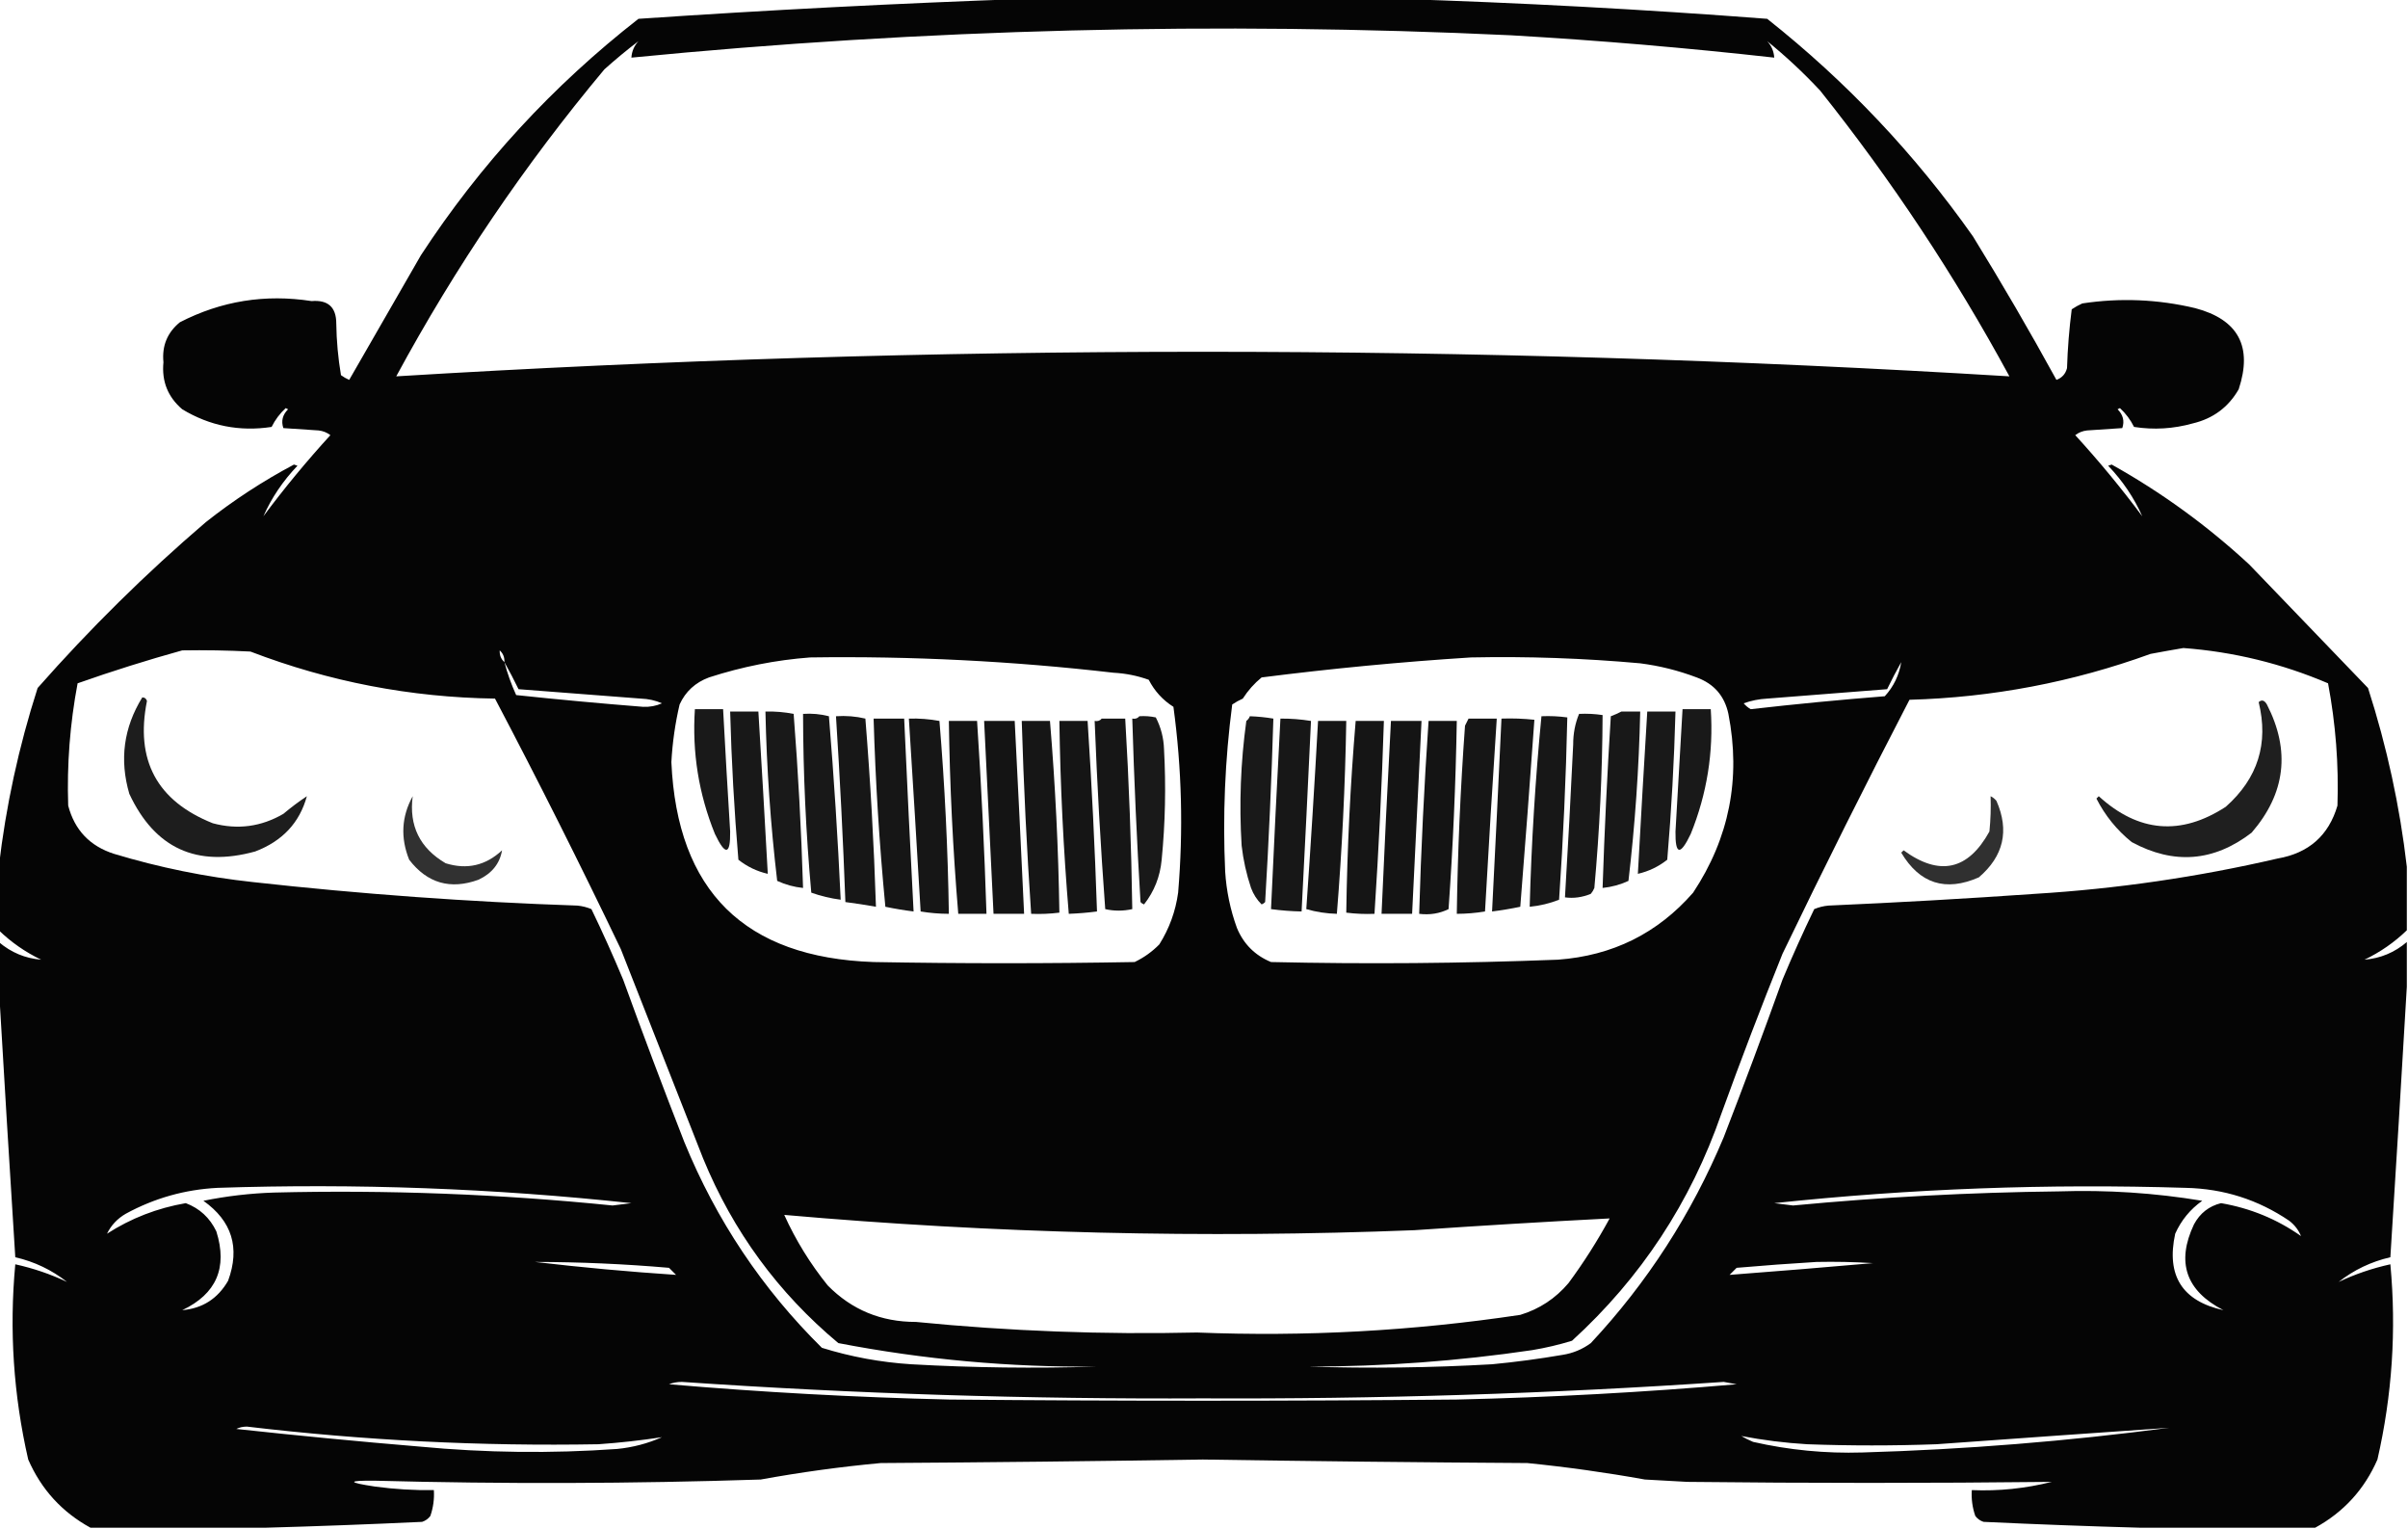 <?xml version="1.0" encoding="UTF-8"?>
<!DOCTYPE svg PUBLIC "-//W3C//DTD SVG 1.1//EN" "http://www.w3.org/Graphics/SVG/1.1/DTD/svg11.dtd">
<svg xmlns="http://www.w3.org/2000/svg" version="1.1" width="1024px" height="650px" style="shape-rendering:geometricPrecision; text-rendering:geometricPrecision; image-rendering:optimizeQuality; fill-rule:evenodd; clip-rule:evenodd" xmlns:xlink="http://www.w3.org/1999/xlink">
<g><path style="opacity:0.98" fill="#000000" d="M 436.5,-0.5 C 488.833,-0.5 541.167,-0.5 593.5,-0.5C 646.072,1.129 698.738,3.963 751.5,8C 785.198,34.694 814.365,65.527 839,100.5C 851.338,120.506 863.172,140.839 874.5,161.5C 876.868,160.631 878.368,158.965 879,156.5C 879.261,148.13 879.928,139.797 881,131.5C 882.419,130.54 883.919,129.707 885.5,129C 901.631,126.56 917.631,127.227 933.5,131C 951.845,135.853 958.012,147.353 952,165.5C 947.637,173.109 941.137,177.942 932.5,180C 924.236,182.316 915.903,182.816 907.5,181.5C 905.978,178.447 903.978,175.78 901.5,173.5C 901.167,173.667 900.833,173.833 900.5,174C 902.848,176.354 903.514,179.021 902.5,182C 897.5,182.333 892.5,182.667 887.5,183C 885.616,183.216 883.949,183.883 882.5,185C 892.597,196.039 902.097,207.539 911,219.5C 907.513,211.634 902.68,204.467 896.5,198C 897,197.833 897.5,197.667 898,197.5C 919.169,209.331 938.669,223.497 956.5,240C 973.333,257.5 990.167,275 1007,292.5C 1015.02,317.426 1020.52,342.759 1023.5,368.5C 1023.5,377.5 1023.5,386.5 1023.5,395.5C 1018.21,400.616 1012.21,404.782 1005.5,408C 1012.28,407.447 1018.28,404.947 1023.5,400.5C 1023.5,406.833 1023.5,413.167 1023.5,419.5C 1021.27,457.69 1018.94,496.023 1016.5,534.5C 1008.34,536.38 1001.01,539.88 994.5,545C 1001.45,541.708 1008.78,539.208 1016.5,537.5C 1019.11,565.457 1017.27,593.124 1011,620.5C 1005.45,633.217 996.613,642.884 984.5,649.5C 959.833,649.5 935.167,649.5 910.5,649.5C 888.313,648.883 865.98,648.049 843.5,647C 842.069,646.535 840.903,645.701 840,644.5C 838.763,640.94 838.263,637.273 838.5,633.5C 850.007,633.978 861.341,632.811 872.5,630C 820.842,630.579 769.176,630.579 717.5,630C 711.5,629.667 705.5,629.333 699.5,629C 682.924,626.015 666.257,623.682 649.5,622C 603.497,621.714 557.497,621.214 511.5,620.5C 465.836,621.213 420.17,621.713 374.5,622C 357.399,623.586 340.399,625.919 323.5,629C 268.84,630.789 214.174,630.956 159.5,629.5C 147.634,629.376 147.634,630.21 159.5,632C 167.797,633.123 176.13,633.623 184.5,633.5C 184.737,637.273 184.237,640.94 183,644.5C 182.097,645.701 180.931,646.535 179.5,647C 157.02,648.049 134.687,648.883 112.5,649.5C 87.833,649.5 63.167,649.5 38.5,649.5C 26.387,642.884 17.553,633.217 12,620.5C 5.727,593.124 3.893,565.457 6.5,537.5C 14.217,539.208 21.551,541.708 28.5,545C 21.99,539.88 14.657,536.38 6.5,534.5C 4.061,496.023 1.728,457.69 -0.5,419.5C -0.5,413.167 -0.5,406.833 -0.5,400.5C 4.723,404.947 10.723,407.447 17.5,408C 10.792,404.782 4.792,400.616 -0.5,395.5C -0.5,386.5 -0.5,377.5 -0.5,368.5C 2.483,342.764 7.983,317.431 16,292.5C 38.2,267.3 62.033,243.8 87.5,222C 99.248,212.708 111.748,204.541 125,197.5C 125.5,197.667 126,197.833 126.5,198C 120.32,204.467 115.487,211.634 112,219.5C 120.903,207.539 130.403,196.039 140.5,185C 139.051,183.883 137.384,183.216 135.5,183C 130.5,182.667 125.5,182.333 120.5,182C 119.486,179.021 120.152,176.354 122.5,174C 122.167,173.833 121.833,173.667 121.5,173.5C 119.022,175.78 117.022,178.447 115.5,181.5C 101.907,183.583 89.24,181.083 77.5,174C 71.379,168.776 68.713,162.109 69.5,154C 68.818,147.032 71.151,141.365 76.5,137C 94.119,127.937 112.786,124.937 132.5,128C 139.492,127.421 142.992,130.588 143,137.5C 143.108,144.911 143.775,152.245 145,159.5C 146.085,160.293 147.252,160.96 148.5,161.5C 158.667,143.833 168.833,126.167 179,108.5C 204.168,69.99 235.001,36.49 271.5,8C 326.613,4.257 381.613,1.424 436.5,-0.5 Z M 751.5,17.5 C 759.411,23.906 766.911,30.906 774,38.5C 804.367,76.557 831.2,117.057 854.5,160C 625.832,146.07 397.165,146.07 168.5,160C 193.67,113.472 223.17,69.972 257,29.5C 261.726,25.265 266.559,21.265 271.5,17.5C 269.688,19.46 268.688,21.794 268.5,24.5C 392.941,12.286 517.608,9.119 642.5,15C 679.925,17.174 717.259,20.341 754.5,24.5C 754.312,21.794 753.312,19.46 751.5,17.5 Z M 928.5,275.5 C 949.814,277.103 970.314,282.103 990,290.5C 993.245,307.702 994.579,325.035 994,342.5C 990.274,355.217 981.774,362.717 968.5,365C 934.599,372.863 900.266,377.863 865.5,380C 836.189,382.051 806.856,383.718 777.5,385C 775.423,385.192 773.423,385.692 771.5,386.5C 766.726,396.382 762.226,406.382 758,416.5C 749.945,438.943 741.611,461.276 733,483.5C 719.32,516.144 700.486,545.31 676.5,571C 672.928,573.637 668.928,575.303 664.5,576C 654.549,577.707 644.549,579.041 634.5,580C 608.516,581.481 582.516,581.814 556.5,581C 588.346,580.973 620.013,578.64 651.5,574C 657.276,573.045 662.943,571.712 668.5,570C 697.78,543.3 718.947,511.133 732,473.5C 740.274,450.677 748.941,428.01 758,405.5C 775.473,369.221 793.473,333.221 812,297.5C 847.176,296.532 881.342,290.032 914.5,278C 919.294,277.098 923.961,276.265 928.5,275.5 Z M 77.5,276.5 C 87.172,276.334 96.839,276.5 106.5,277C 139.973,289.828 174.64,296.495 210.5,297C 228.988,332.143 246.822,367.643 264,403.5C 275.667,433.167 287.333,462.833 299,492.5C 311.716,523.448 330.882,549.615 356.5,571C 392.817,577.999 429.483,581.332 466.5,581C 440.15,581.817 413.817,581.484 387.5,580C 374.509,579.169 361.842,576.836 349.5,573C 324.089,547.897 304.589,518.73 291,485.5C 282.055,462.61 273.389,439.61 265,416.5C 260.774,406.382 256.274,396.382 251.5,386.5C 249.577,385.692 247.577,385.192 245.5,385C 199.369,383.436 153.369,380.102 107.5,375C 87.448,372.825 67.782,368.825 48.5,363C 38.226,359.727 31.726,352.894 29,342.5C 28.422,325.035 29.755,307.702 33,290.5C 47.771,285.297 62.605,280.63 77.5,276.5 Z M 212.5,276.5 C 213.931,277.78 214.598,279.447 214.5,281.5C 213.069,280.22 212.402,278.553 212.5,276.5 Z M 344.5,279.5 C 387.638,278.884 430.638,281.051 473.5,286C 478.666,286.269 483.666,287.269 488.5,289C 490.979,293.81 494.479,297.643 499,300.5C 502.566,326.765 503.232,353.099 501,379.5C 499.92,387.407 497.253,394.741 493,401.5C 489.94,404.614 486.44,407.114 482.5,409C 445.5,409.667 408.5,409.667 371.5,409C 316.616,407.115 287.949,378.782 285.5,324C 285.949,315.724 287.116,307.557 289,299.5C 291.51,293.995 295.677,290.161 301.5,288C 315.627,283.427 329.96,280.594 344.5,279.5 Z M 625.5,279.5 C 649.557,279.001 673.557,279.834 697.5,282C 705.736,283.059 713.736,285.059 721.5,288C 728.873,290.704 733.373,295.87 735,303.5C 740.372,330.97 735.372,356.304 720,379.5C 704.885,396.807 685.718,406.307 662.5,408C 621.851,409.587 581.184,409.92 540.5,409C 533.667,406.167 528.833,401.333 526,394.5C 523.182,386.742 521.515,378.742 521,370.5C 519.915,346.74 520.915,323.073 524,299.5C 525.419,298.54 526.919,297.707 528.5,297C 530.717,293.542 533.383,290.542 536.5,288C 566.227,284.219 595.894,281.386 625.5,279.5 Z M 214.5,281.5 C 216.58,285.202 218.58,289.035 220.5,293C 237.831,294.333 255.164,295.667 272.5,297C 275.7,297.101 278.7,297.768 281.5,299C 279.03,300.114 276.364,300.614 273.5,300.5C 255.475,299.073 237.475,297.407 219.5,295.5C 217.428,290.95 215.762,286.283 214.5,281.5 Z M 808.5,281.5 C 807.593,287.07 805.26,291.904 801.5,296C 782.444,297.505 763.444,299.338 744.5,301.5C 743.354,300.855 742.354,300.022 741.5,299C 744.711,297.847 748.044,297.18 751.5,297C 768.501,295.63 785.501,294.296 802.5,293C 804.42,289.035 806.42,285.202 808.5,281.5 Z M 45.5,524.5 C 47.263,520.901 49.929,518.068 53.5,516C 65.645,509.38 78.645,505.713 92.5,505C 151.263,503.037 209.93,505.204 268.5,511.5C 265.833,511.833 263.167,512.167 260.5,512.5C 212.611,507.64 164.611,505.807 116.5,507C 106.39,507.327 96.39,508.494 86.5,510.5C 98.657,519.122 102.157,530.455 97,544.5C 92.605,552.105 86.105,556.272 77.5,557C 92.021,550.118 96.854,538.951 92,523.5C 89.226,517.723 84.893,513.723 79,511.5C 66.873,513.594 55.706,517.927 45.5,524.5 Z M 978.5,525.5 C 968.313,518.319 956.98,513.653 944.5,511.5C 939.389,512.768 935.556,515.768 933,520.5C 925.367,536.6 929.534,548.766 945.5,557C 927.964,553.121 921.131,542.288 925,524.5C 927.571,518.766 931.404,514.099 936.5,510.5C 916.32,507.157 895.987,505.824 875.5,506.5C 837.753,506.934 800.087,508.934 762.5,512.5C 759.833,512.167 757.167,511.833 754.5,511.5C 812.691,505.323 871.024,503.157 929.5,505C 945.613,505.357 960.28,510.024 973.5,519C 975.79,520.777 977.457,522.944 978.5,525.5 Z M 333.5,516.5 C 422.661,524.364 511.994,526.53 601.5,523C 629.175,521.094 656.842,519.428 684.5,518C 679.291,527.59 673.458,536.756 667,545.5C 661.479,552.026 654.646,556.526 646.5,559C 600.923,565.84 555.09,568.34 509,566.5C 469.065,567.426 429.232,565.926 389.5,562C 374.709,562.029 362.209,556.862 352,546.5C 344.558,537.281 338.391,527.281 333.5,516.5 Z M 227.5,536.5 C 246.543,536.522 265.543,537.355 284.5,539C 285.5,540 286.5,541 287.5,542C 267.336,540.667 247.336,538.834 227.5,536.5 Z M 772.5,536.5 C 780.507,536.334 788.507,536.5 796.5,537C 776.144,538.79 755.81,540.457 735.5,542C 736.5,541 737.5,540 738.5,539C 749.972,538.006 761.306,537.173 772.5,536.5 Z M 284.5,588.5 C 286.134,587.839 287.967,587.506 290,587.5C 363.781,592.548 437.614,594.882 511.5,594.5C 585.385,594.847 659.219,592.514 733,587.5C 734.833,587.833 736.667,588.167 738.5,588.5C 698.927,591.916 659.26,594.083 619.5,595C 547.5,595.667 475.5,595.667 403.5,595C 363.702,594.06 324.035,591.894 284.5,588.5 Z M 100.5,607.5 C 101.793,606.842 103.293,606.508 105,606.5C 154.674,612.394 204.508,614.894 254.5,614C 263.607,613.364 272.607,612.364 281.5,611C 275.443,613.679 269.11,615.345 262.5,616C 234.482,617.992 206.482,617.658 178.5,615C 152.461,612.829 126.461,610.329 100.5,607.5 Z M 740.5,610.5 C 749.746,612.273 759.079,613.44 768.5,614C 786.833,614.667 805.167,614.667 823.5,614C 856.522,611.609 889.522,609.276 922.5,607C 879.175,612.727 835.675,616.227 792,617.5C 776.297,617.982 760.797,616.482 745.5,613C 743.685,612.243 742.019,611.41 740.5,610.5 Z"/></g>
<g><path style="opacity:0.883" fill="#000000" d="M 60.5,296.5 C 61.497,296.47 62.164,296.97 62.5,298C 57.43,323.198 66.763,340.531 90.5,350C 101.058,352.829 111.058,351.496 120.5,346C 123.692,343.308 127.025,340.808 130.5,338.5C 127.408,349.777 120.074,357.61 108.5,362C 83.669,368.831 65.835,360.664 55,337.5C 50.75,323.005 52.583,309.338 60.5,296.5 Z"/></g>
<g><path style="opacity:0.878" fill="#000000" d="M 960.5,298.5 C 961.793,297.355 962.959,297.689 964,299.5C 974.084,319.155 971.918,337.321 957.5,354C 941.425,366.363 924.425,367.696 906.5,358C 900.204,352.92 895.204,346.754 891.5,339.5C 891.833,339.167 892.167,338.833 892.5,338.5C 909.404,353.909 927.404,355.409 946.5,343C 960.142,330.91 964.809,316.077 960.5,298.5 Z"/></g>
<g><path style="opacity:0.9" fill="#000000" d="M 295.5,301.5 C 299.5,301.5 303.5,301.5 307.5,301.5C 308.422,318.834 309.422,336.167 310.5,353.5C 310.63,363.529 308.464,363.863 304,354.5C 297.119,337.5 294.285,319.834 295.5,301.5 Z"/></g>
<g><path style="opacity:0.901" fill="#000000" d="M 715.5,301.5 C 719.5,301.5 723.5,301.5 727.5,301.5C 728.715,319.834 725.881,337.5 719,354.5C 714.536,363.863 712.37,363.529 712.5,353.5C 713.5,336.162 714.5,318.829 715.5,301.5 Z"/></g>
<g><path style="opacity:0.903" fill="#000000" d="M 310.5,302.5 C 314.5,302.5 318.5,302.5 322.5,302.5C 323.912,325.496 325.245,348.496 326.5,371.5C 321.894,370.447 317.727,368.447 314,365.5C 312.227,344.531 311.061,323.531 310.5,302.5 Z"/></g>
<g><path style="opacity:0.901" fill="#000000" d="M 325.5,302.5 C 329.548,302.395 333.548,302.728 337.5,303.5C 339.42,328.132 340.753,352.799 341.5,377.5C 337.681,377.117 334.014,376.117 330.5,374.5C 327.684,350.587 326.017,326.587 325.5,302.5 Z"/></g>
<g><path style="opacity:0.903" fill="#000000" d="M 689.5,302.5 C 692.167,302.5 694.833,302.5 697.5,302.5C 696.97,326.586 695.303,350.586 692.5,374.5C 688.986,376.117 685.319,377.117 681.5,377.5C 682.302,353.152 683.469,328.819 685,304.5C 686.622,303.901 688.122,303.234 689.5,302.5 Z"/></g>
<g><path style="opacity:0.902" fill="#000000" d="M 700.5,302.5 C 704.5,302.5 708.5,302.5 712.5,302.5C 711.939,323.53 710.773,344.53 709,365.5C 705.273,368.447 701.106,370.447 696.5,371.5C 697.755,348.496 699.088,325.496 700.5,302.5 Z"/></g>
<g><path style="opacity:0.904" fill="#000000" d="M 341.5,303.5 C 345.24,303.241 348.906,303.574 352.5,304.5C 354.632,330.471 356.299,356.471 357.5,382.5C 353.208,381.942 349.041,380.942 345,379.5C 342.712,354.125 341.545,328.792 341.5,303.5 Z"/></g>
<g><path style="opacity:0.906" fill="#000000" d="M 671.5,303.5 C 674.85,303.335 678.183,303.502 681.5,304C 681.392,328.455 680.226,352.955 678,377.5C 677.626,378.416 677.126,379.25 676.5,380C 672.826,381.511 669.159,382.011 665.5,381.5C 666.808,359.872 667.975,338.206 669,316.5C 668.991,311.863 669.825,307.529 671.5,303.5 Z"/></g>
<g><path style="opacity:0.907" fill="#000000" d="M 355.5,304.5 C 359.767,304.203 363.934,304.536 368,305.5C 370.147,332.13 371.647,358.797 372.5,385.5C 368.186,384.725 363.853,384.059 359.5,383.5C 358.532,357.142 357.199,330.808 355.5,304.5 Z"/></g>
<g><path style="opacity:0.902" fill="#000000" d="M 484.5,304.5 C 486.857,304.337 489.19,304.503 491.5,305C 493.676,309.203 494.842,313.703 495,318.5C 495.862,334.199 495.529,349.866 494,365.5C 493.342,372.654 490.842,378.987 486.5,384.5C 485.914,384.291 485.414,383.957 485,383.5C 483.437,357.515 482.271,331.515 481.5,305.5C 482.791,305.737 483.791,305.404 484.5,304.5 Z"/></g>
<g><path style="opacity:0.899" fill="#000000" d="M 531.5,304.5 C 534.86,304.616 538.193,304.949 541.5,305.5C 540.729,331.515 539.563,357.515 538,383.5C 537.586,383.957 537.086,384.291 536.5,384.5C 534.515,382.543 533.015,380.21 532,377.5C 530.035,371.639 528.702,365.639 528,359.5C 526.908,341.75 527.575,324.084 530,306.5C 530.717,305.956 531.217,305.289 531.5,304.5 Z"/></g>
<g><path style="opacity:0.91" fill="#000000" d="M 655.5,304.5 C 659.182,304.335 662.848,304.501 666.5,305C 665.936,330.742 664.769,356.575 663,382.5C 658.997,384.085 654.83,385.085 650.5,385.5C 651.225,358.384 652.892,331.384 655.5,304.5 Z"/></g>
<g><path style="opacity:0.913" fill="#000000" d="M 371.5,305.5 C 375.833,305.5 380.167,305.5 384.5,305.5C 385.728,332.839 387.062,360.173 388.5,387.5C 384.469,386.996 380.469,386.33 376.5,385.5C 373.948,358.9 372.281,332.234 371.5,305.5 Z"/></g>
<g><path style="opacity:0.912" fill="#000000" d="M 386.5,305.5 C 390.881,305.372 395.215,305.705 399.5,306.5C 401.764,333.772 403.097,361.106 403.5,388.5C 399.466,388.495 395.466,388.162 391.5,387.5C 389.903,360.159 388.236,332.826 386.5,305.5 Z"/></g>
<g><path style="opacity:0.914" fill="#000000" d="M 468.5,305.5 C 471.833,305.5 475.167,305.5 478.5,305.5C 480.102,332.477 481.102,359.477 481.5,386.5C 477.594,387.357 473.76,387.357 470,386.5C 468.035,359.862 466.535,333.195 465.5,306.5C 466.791,306.737 467.791,306.404 468.5,305.5 Z"/></g>
<g><path style="opacity:0.909" fill="#000000" d="M 544.5,305.5 C 548.869,305.467 553.202,305.8 557.5,306.5C 556.237,333.503 554.903,360.503 553.5,387.5C 549.143,387.414 544.81,387.08 540.5,386.5C 541.734,359.495 543.067,332.495 544.5,305.5 Z"/></g>
<g><path style="opacity:0.913" fill="#000000" d="M 624.5,305.5 C 628.5,305.5 632.5,305.5 636.5,305.5C 634.694,332.822 633.027,360.155 631.5,387.5C 627.534,388.162 623.534,388.495 619.5,388.5C 619.89,361.802 621.057,335.135 623,308.5C 623.513,307.473 624.013,306.473 624.5,305.5 Z"/></g>
<g><path style="opacity:0.912" fill="#000000" d="M 638.5,305.5 C 643.179,305.334 647.845,305.501 652.5,306C 650.617,332.465 648.617,358.965 646.5,385.5C 642.531,386.33 638.531,386.996 634.5,387.5C 635.9,360.17 637.233,332.836 638.5,305.5 Z"/></g>
<g><path style="opacity:0.921" fill="#000000" d="M 403.5,306.5 C 407.5,306.5 411.5,306.5 415.5,306.5C 417.299,333.807 418.632,361.141 419.5,388.5C 415.5,388.5 411.5,388.5 407.5,388.5C 405.223,361.228 403.889,333.895 403.5,306.5 Z"/></g>
<g><path style="opacity:0.918" fill="#000000" d="M 418.5,306.5 C 422.833,306.5 427.167,306.5 431.5,306.5C 432.9,333.83 434.233,361.164 435.5,388.5C 431.167,388.5 426.833,388.5 422.5,388.5C 421.132,361.168 419.798,333.835 418.5,306.5 Z"/></g>
<g><path style="opacity:0.914" fill="#000000" d="M 434.5,306.5 C 438.5,306.5 442.5,306.5 446.5,306.5C 448.766,333.719 450.1,360.885 450.5,388C 446.514,388.499 442.514,388.666 438.5,388.5C 436.642,361.199 435.309,333.866 434.5,306.5 Z"/></g>
<g><path style="opacity:0.915" fill="#000000" d="M 450.5,306.5 C 454.5,306.5 458.5,306.5 462.5,306.5C 464.265,333.468 465.598,360.468 466.5,387.5C 462.519,388.021 458.519,388.354 454.5,388.5C 452.223,361.228 450.889,333.895 450.5,306.5 Z"/></g>
<g><path style="opacity:0.915" fill="#000000" d="M 560.5,306.5 C 564.5,306.5 568.5,306.5 572.5,306.5C 572.041,333.886 570.708,361.219 568.5,388.5C 564.083,388.393 559.749,387.726 555.5,386.5C 557.365,359.866 559.032,333.199 560.5,306.5 Z"/></g>
<g><path style="opacity:0.916" fill="#000000" d="M 576.5,306.5 C 580.5,306.5 584.5,306.5 588.5,306.5C 587.632,333.863 586.299,361.196 584.5,388.5C 580.486,388.666 576.486,388.499 572.5,388C 572.885,360.885 574.219,333.718 576.5,306.5 Z"/></g>
<g><path style="opacity:0.919" fill="#000000" d="M 591.5,306.5 C 595.833,306.5 600.167,306.5 604.5,306.5C 603.202,333.835 601.868,361.168 600.5,388.5C 596.167,388.5 591.833,388.5 587.5,388.5C 588.7,361.16 590.034,333.827 591.5,306.5 Z"/></g>
<g><path style="opacity:0.92" fill="#000000" d="M 607.5,306.5 C 611.5,306.5 615.5,306.5 619.5,306.5C 619.046,333.195 617.88,359.862 616,386.5C 612.164,388.389 607.997,389.055 603.5,388.5C 604.303,361.112 605.636,333.779 607.5,306.5 Z"/></g>
<g><path style="opacity:0.808" fill="#000000" d="M 175.5,338.5 C 173.865,351.064 178.532,360.564 189.5,367C 198.547,369.819 206.547,367.986 213.5,361.5C 212.532,367.139 209.198,371.305 203.5,374C 191.532,378.344 181.698,375.511 174,365.5C 170.241,356.145 170.741,347.145 175.5,338.5 Z"/></g>
<g><path style="opacity:0.81" fill="#000000" d="M 846.5,338.5 C 847.458,338.953 848.292,339.619 849,340.5C 854.537,353.143 852.037,363.976 841.5,373C 827.348,379.203 816.348,375.703 808.5,362.5C 808.833,362.167 809.167,361.833 809.5,361.5C 824.759,372.642 836.926,369.976 846,353.5C 846.499,348.511 846.666,343.511 846.5,338.5 Z"/></g>
</svg>
